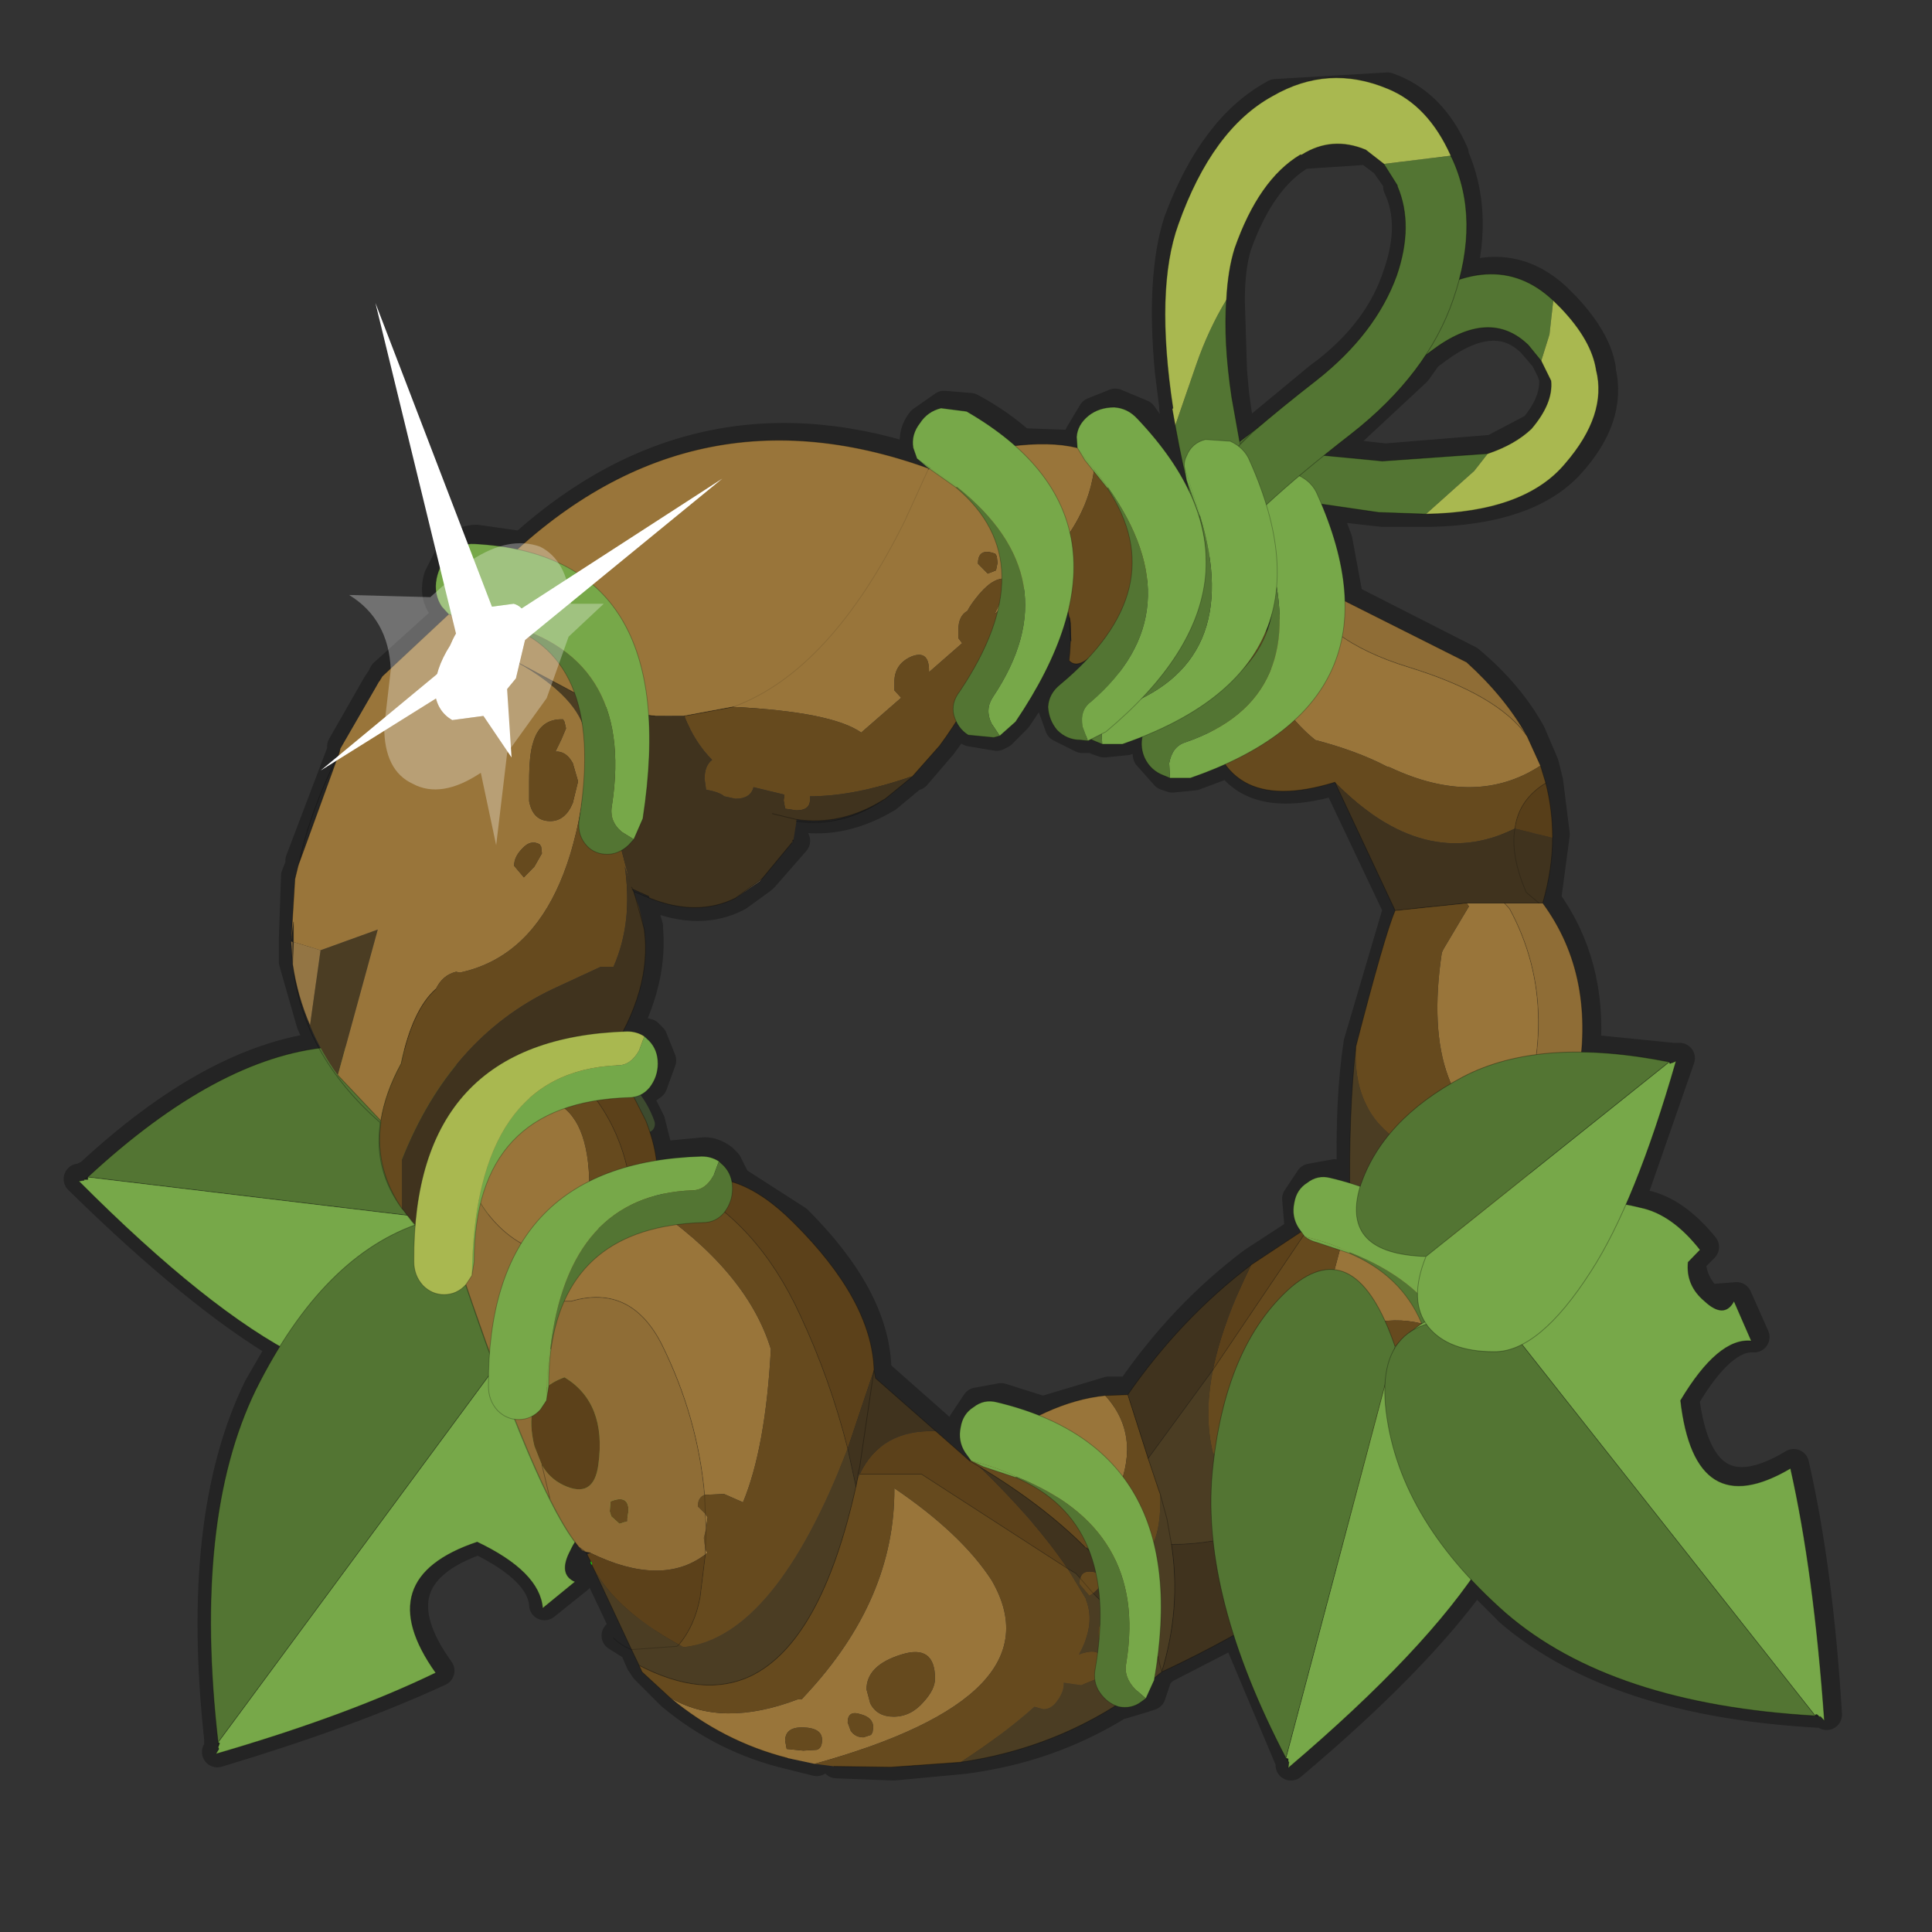 <?xml version="1.0" encoding="UTF-8" standalone="no"?>
<svg xmlns:xlink="http://www.w3.org/1999/xlink" height="440.0px" width="440.0px" xmlns="http://www.w3.org/2000/svg">
  <rect width="100%" height="100%" fill="#333333" stroke="none"/>
  <g transform="matrix(10.0, 0.0, 0.0, 10.0, 0.0, 0.0)">
    <use height="44.0" transform="matrix(1.0, 0.0, 0.0, 1.0, 0.0, 0.0)" width="44.0" xlink:href="#shape0"/>
    <use height="102.1" transform="matrix(0.343, 0.0, 0.0, 0.377, 1.795, 1.773)" width="115.9" xlink:href="#sprite0"/>
    <use height="12.35" transform="matrix(1.0, 0.0, 0.0, 1.0, 7.3, 6.9)" width="9.15" xlink:href="#shape2"/>
  </g>
  <defs>
    <g id="shape0" transform="matrix(1.0, 0.0, 0.0, 1.0, 0.0, 0.0)">
      <path d="M44.0 44.0 L0.0 44.0 0.0 0.0 44.0 0.0 44.0 44.0" fill="#43adca" fill-opacity="0.0" fill-rule="evenodd" stroke="none"/>
      <path d="M35.65 7.0 L35.45 6.8 Q34.5 5.9 33.25 6.35 L33.1 6.8 32.5 8.1 32.7 7.95 Q34.05 6.95 34.9 7.8 L35.2 8.15 35.35 8.45 35.4 8.6 Q35.45 9.15 34.95 9.75 L34.0 10.25 31.55 10.45 30.2 10.3 29.65 10.8 30.05 11.25 30.15 11.5 31.5 11.65 32.55 11.65 Q34.8 11.6 35.75 10.55 36.7 9.5 36.45 8.45 L36.45 8.4 Q36.35 7.75 35.65 7.0 M38.15 24.1 L38.1 24.1 38.1 24.15 38.15 24.1 38.25 24.1 37.1 27.4 37.45 27.45 Q38.15 27.6 38.8 28.4 L38.5 28.7 Q38.5 29.2 38.9 29.6 L39.55 29.55 39.95 30.45 Q39.2 30.4 38.35 31.85 38.7 34.65 40.85 33.35 41.4 35.75 41.6 39.05 L41.55 39.0 41.45 39.0 Q36.8 38.75 34.4 36.7 L33.6 35.9 Q32.25 37.8 29.4 40.2 L29.4 40.1 29.35 40.0 28.15 37.15 26.5 38.0 26.35 38.15 26.2 38.6 26.05 38.65 25.55 38.8 25.5 38.8 Q23.9 39.8 21.95 40.05 L20.35 40.2 19.05 40.15 M30.15 11.5 L30.45 12.3 30.7 13.65 33.45 15.05 Q34.35 15.8 34.85 16.7 L35.15 17.4 35.25 17.8 35.4 19.0 35.2 20.5 Q36.25 21.95 36.1 23.9 L38.1 24.1 32.55 28.55 32.35 29.35 32.5 30.0 32.55 30.05 32.55 30.1 32.6 30.15 32.8 30.35 33.55 30.65 34.1 30.7 34.75 30.55 36.3 28.9 37.1 27.4 M34.75 30.55 L41.45 39.0 41.45 38.95 41.55 39.0 M33.25 6.35 Q33.65 4.8 33.1 3.55 L33.1 3.5 Q32.6 2.35 31.6 2.0 L29.05 2.15 Q27.65 2.9 26.85 5.05 26.45 6.3 26.65 8.45 L26.75 9.25 26.75 9.3 26.8 9.65 27.1 11.0 27.2 11.2 27.25 11.15 27.1 10.9 27.05 10.65 27.0 10.6 27.1 10.35 27.5 10.0 28.05 9.95 28.3 10.15 28.5 9.95 28.25 10.05 28.1 9.0 28.05 8.45 28.0 6.85 Q28.0 6.1 28.15 5.6 28.7 4.05 29.65 3.5 L31.15 3.4 31.55 3.7 31.9 4.2 31.85 4.25 Q32.25 5.1 31.85 6.25 31.45 7.5 30.25 8.45 L30.05 8.6 28.6 9.8 28.55 9.85 28.5 9.95 M21.5 9.25 L21.0 9.6 Q20.8 9.85 20.85 10.15 L20.9 10.4 21.2 10.6 21.25 10.65 21.85 11.0 Q22.9 11.9 22.9 13.1 L22.8 13.8 22.8 13.9 21.9 15.65 Q21.7 15.9 21.8 16.25 L21.85 16.4 22.1 16.65 22.7 16.75 22.8 16.7 23.15 16.35 Q24.05 15.05 24.4 13.9 L24.45 12.05 Q24.2 10.95 23.25 10.1 22.75 9.65 22.1 9.3 L21.5 9.25 M15.65 16.25 L16.75 16.05 Q18.95 15.25 20.65 11.8 L21.2 10.65 21.25 10.65 M23.25 10.1 L24.6 10.15 24.6 9.9 24.9 9.4 25.4 9.2 26.0 9.45 27.1 11.0 M24.6 10.15 L24.8 10.4 25.0 10.6 25.3 11.05 Q26.4 12.7 25.4 14.25 L24.9 14.9 24.85 15.0 24.2 15.55 23.95 16.0 24.15 16.55 24.65 16.8 24.85 16.8 24.9 16.8 25.15 16.7 25.25 16.6 26.05 15.9 Q27.55 14.3 27.55 12.65 L27.55 12.6 27.2 11.2 M21.85 16.4 L21.45 16.95 20.85 17.65 20.8 17.65 20.2 18.15 Q19.2 18.75 18.2 18.6 L17.65 18.45 M24.4 14.0 L24.4 14.05 24.45 14.1 24.4 14.0 24.4 13.9 M24.45 14.1 L24.45 14.45 24.45 14.15 24.45 14.1 M24.85 15.0 L24.4 15.0 24.4 14.8 24.45 14.55 24.45 14.45 M24.9 16.8 L25.0 16.85 25.15 16.9 25.65 16.85 26.1 16.7 Q28.15 15.85 28.85 14.45 L29.1 13.65 29.15 13.15 28.9 11.5 28.5 10.45 28.3 10.15 M30.2 10.3 L30.8 9.8 32.25 8.45 32.5 8.1 M27.25 11.15 L27.35 11.5 27.4 11.65 27.55 12.6 M28.9 11.5 L28.9 11.45 29.65 10.8 M28.85 14.45 L28.95 14.3 29.1 13.65 M26.1 16.7 L26.15 17.2 26.55 17.65 26.7 17.7 27.2 17.65 28.0 17.35 29.55 16.35 Q30.45 15.55 30.65 14.45 L30.7 13.65 M35.25 17.8 Q34.65 18.15 34.55 18.8 34.45 19.4 34.8 20.25 L35.1 20.5 35.2 20.5 M30.65 14.45 L32.15 15.15 Q34.15 15.75 34.85 16.7 M18.1 19.15 L17.4 19.95 17.35 20.0 16.8 20.4 Q15.95 20.85 14.85 20.4 L14.8 20.4 14.5 20.25 14.75 21.1 14.75 21.15 Q14.85 22.25 14.25 23.45 L14.35 23.45 14.75 23.55 14.85 23.65 15.05 24.15 14.85 24.7 14.5 24.95 14.6 25.15 14.8 25.55 15.0 26.35 16.05 26.25 Q16.25 26.25 16.45 26.4 L16.55 26.5 16.75 26.9 18.15 27.8 Q19.9 29.55 19.95 31.15 L20.0 31.3 22.15 33.2 22.2 33.2 22.0 33.0 21.95 32.4 22.25 31.95 22.8 31.85 23.75 32.15 25.25 31.7 25.75 31.7 Q26.95 29.95 28.55 28.75 L29.7 28.0 29.6 27.9 29.55 27.3 29.85 26.85 30.4 26.75 30.8 26.85 Q30.75 25.05 30.95 23.75 L31.85 20.7 30.45 17.75 Q28.65 18.3 28.0 17.35 M10.3 12.55 L10.0 13.15 Q9.9 13.5 10.05 13.75 L10.25 13.95 10.3 13.95 10.5 14.0 11.3 14.1 12.0 14.4 Q12.75 14.8 13.1 15.7 L13.3 16.35 13.25 18.55 13.25 18.8 13.35 19.15 13.85 19.45 14.25 19.35 14.35 19.2 14.45 19.05 14.65 18.55 14.8 16.25 Q14.65 13.05 11.9 12.45 L10.85 12.3 Q10.55 12.3 10.3 12.55 M10.3 13.95 L8.75 15.35 8.7 15.45 8.6 15.6 7.8 17.0 7.8 17.1 6.85 19.6 6.85 19.7 6.75 19.95 6.7 21.4 6.75 20.95 6.7 21.9 7.1 23.3 7.35 23.85 7.75 24.45 8.7 25.45 9.2 24.15 9.3 23.85 Q9.5 22.9 10.0 22.45 M13.1 15.7 L11.85 15.05 12.0 14.4 M14.5 20.25 L14.45 20.2 14.8 20.4 M14.25 23.45 Q9.85 23.65 9.55 27.85 L9.5 28.65 9.7 29.2 Q9.9 29.4 10.15 29.4 L10.65 29.2 10.8 29.0 10.85 28.65 Q10.85 27.95 11.0 27.4 11.4 25.7 12.9 25.2 L13.65 25.0 14.35 24.95 14.5 24.95 M6.7 21.4 L6.7 21.9 M8.7 25.45 L8.7 25.5 8.7 25.55 8.7 25.65 Q8.65 26.6 9.2 27.45 L9.25 27.5 9.35 27.6 9.35 27.65 9.55 27.85 Q7.75 28.45 6.45 30.65 L5.9 31.6 Q4.45 34.55 5.0 39.6 L11.2 31.25 11.25 30.8 10.65 29.2 M15.0 26.35 L14.35 26.5 13.45 26.85 Q12.5 27.35 11.95 28.25 11.3 29.25 11.25 30.8 M14.6 25.15 L14.75 25.45 14.8 25.55 M11.0 27.4 L11.15 27.6 11.3 27.75 11.95 28.25 M15.1 30.55 Q15.95 32.2 16.1 34.0 L16.1 34.4 16.15 34.75 16.1 35.15 16.1 35.2 16.1 35.35 16.0 36.3 15.5 37.4 15.45 37.45 14.45 37.5 14.6 37.85 Q16.05 38.6 17.15 38.1 18.75 37.35 19.55 33.8 L19.35 32.95 18.3 29.9 Q17.6 28.4 16.55 27.55 L16.05 27.8 15.55 27.85 Q13.6 28.05 12.95 29.55 L13.05 29.55 Q14.4 29.2 15.1 30.55 M11.2 31.25 L11.2 31.5 11.4 32.05 11.8 32.25 11.85 32.25 12.2 32.2 12.35 32.05 12.5 31.85 12.55 31.5 12.6 30.65 Q12.7 30.05 12.95 29.55 M13.65 25.0 L14.35 26.5 M8.7 25.5 L7.75 24.45 M9.35 27.65 L2.05 26.75 2.0 26.85 1.95 26.8 1.95 26.85 1.8 26.85 Q4.5 29.5 6.45 30.65 M2.05 26.75 L1.95 26.8 M5.0 39.6 L5.05 39.65 5.0 39.75 5.05 39.75 4.95 39.9 Q7.95 39.0 10.0 38.05 8.45 35.9 10.9 35.05 12.35 35.75 12.4 36.55 L13.15 35.95 Q12.75 35.8 13.05 35.25 L13.2 35.05 12.6 34.1 12.25 33.4 11.8 32.25 M5.0 39.6 L5.0 39.75 M14.05 37.25 L14.45 37.5 13.55 35.6 13.55 35.55 13.5 35.5 13.45 35.35 13.4 35.3 13.3 35.25 13.25 35.15 13.2 35.05 M13.25 35.15 L13.4 35.3 M18.6 40.1 L18.0 39.95 Q16.5 39.6 15.3 38.6 L14.7 38.0 14.6 37.85 M7.35 23.85 Q4.85 24.15 2.05 26.75 M31.85 20.7 L33.45 20.5 34.3 20.5 35.1 20.5 M34.3 20.5 L34.45 20.65 Q35.3 22.15 35.1 23.95 L36.1 23.9 M30.8 26.85 L31.05 26.95 31.7 25.75 Q32.25 25.1 33.1 24.6 L33.35 24.45 Q34.1 24.05 35.1 23.95 M29.7 28.0 L29.75 28.1 29.8 28.1 30.1 28.25 30.6 28.35 30.8 28.45 Q32.0 28.95 32.5 30.05 L32.5 30.1 32.55 30.05 M32.55 28.55 Q30.9 28.5 30.95 27.45 L31.0 27.0 31.05 26.95 M32.5 30.1 L32.45 30.1 31.8 30.6 29.35 40.0 29.4 40.0 29.4 40.1 M31.8 30.6 L31.6 30.05 Q31.1 28.9 30.45 28.9 30.0 28.85 29.45 29.3 28.05 30.55 27.7 33.0 L27.65 33.5 27.7 35.05 28.15 37.15 M16.55 27.55 L16.75 27.0 16.75 26.9 M22.2 33.2 L22.5 33.35 23.0 33.45 23.2 33.55 23.4 33.65 23.85 33.9 Q24.5 34.35 24.85 35.1 L24.9 35.25 24.95 35.3 25.05 35.75 25.1 36.1 25.1 36.35 25.1 37.05 25.1 37.1 25.05 37.6 25.0 37.9 25.0 38.2 25.1 38.45 25.5 38.8 M22.15 33.2 L22.35 33.35 24.85 35.1 M19.95 31.15 L19.65 33.35 19.6 33.5 21.05 33.5 24.35 35.65 24.55 35.75 24.65 35.85 24.65 35.9 25.1 36.35 M19.55 33.8 L19.6 33.6 19.6 33.5 M32.55 30.1 Q31.5 30.45 31.65 31.95 L31.7 32.35 32.2 33.9 32.3 34.15 33.6 35.9 M23.75 32.15 Q24.95 32.65 25.65 33.55 26.15 34.15 26.35 35.05 26.6 36.15 26.45 37.6 L26.45 37.65 26.5 38.0 Q26.95 36.55 26.75 35.1 L26.65 34.55 26.5 33.95 26.45 33.85 26.2 33.15 25.75 31.7 M26.75 35.1 L27.7 35.05 M26.45 37.6 L26.45 37.65 M26.35 38.15 L26.45 37.65 M26.2 33.15 L29.75 28.1 M21.2 10.6 Q16.0 8.75 11.9 12.45" fill="none" stroke="#000000" stroke-linecap="round" stroke-linejoin="round" stroke-opacity="0.302" stroke-width="0.7"/>
    </g>
    <g id="sprite0" transform="matrix(1.0, 0.0, 0.0, 1.0, -11.35, 7.9)">
      <use height="102.1" transform="matrix(1.0, 0.0, 0.0, 1.0, 11.35, -7.9)" width="115.9" xlink:href="#shape1"/>
    </g>
    <g id="shape1" transform="matrix(1.0, 0.0, 0.0, 1.0, -11.35, 7.9)">
      <path d="M36.25 63.2 Q36.65 62.95 36.1 62.25 35.95 62.05 35.95 61.75 L36.05 58.0 Q36.1 57.15 36.8 56.5 L37.8 55.5 38.25 55.05 Q38.8 54.55 38.0 54.8 39.3 54.1 40.2 53.25 40.6 52.9 41.2 52.75 L41.6 52.55 42.4 52.3 44.65 51.85 Q45.75 51.7 46.2 52.1 L46.7 52.5 Q48.4 53.55 49.1 55.3" fill="none" stroke="#77a849" stroke-linecap="round" stroke-linejoin="round" stroke-opacity="0.302" stroke-width="1.0"/>
      <path d="M100.8 18.45 L97.65 18.35 88.6 17.15 87.85 16.7 87.4 15.85 87.55 14.95 Q87.7 14.5 88.15 14.25 L88.25 14.2 93.1 14.65 88.25 14.2 94.2 10.05 99.35 6.1 Q105.25 2.1 109.25 5.55 L109.0 7.6 108.45 9.2 107.6 8.25 Q105.0 5.95 101.15 8.6 100.15 9.25 96.1 12.45 L93.1 14.65 93.05 14.7 93.9 14.9 97.9 15.25 104.9 14.8 104.0 15.85 100.8 18.45 M112.1 9.75 L112.15 9.8 112.1 9.75" fill="#537533" fill-rule="evenodd" stroke="none"/>
      <path d="M100.8 18.45 L104.0 15.85 104.9 14.8 Q106.7 14.25 107.8 13.3 109.25 11.75 109.1 10.4 L108.45 9.2 109.0 7.6 109.25 5.55 109.75 6.0 Q111.8 7.95 112.1 9.75 112.85 12.45 110.05 15.4 107.35 18.35 100.8 18.45" fill="#a9b850" fill-rule="evenodd" stroke="none"/>
      <path d="M88.25 14.2 L88.15 14.25 Q87.7 14.5 87.55 14.95 L87.4 15.85 87.85 16.7 88.6 17.15 97.65 18.35 100.8 18.45 M104.9 14.8 L97.9 15.25 93.9 14.9 93.05 14.7 93.1 14.65 88.25 14.2 94.2 10.05 99.35 6.1 Q105.25 2.1 109.25 5.55 L109.75 6.0 Q111.8 7.95 112.1 9.75 L112.15 9.8 112.1 9.75 Q112.85 12.45 110.05 15.4 107.35 18.35 100.8 18.45 M93.9 14.9 L93.1 14.65 96.1 12.45 Q100.15 9.25 101.15 8.6 105.0 5.95 107.6 8.25 L108.45 9.2 109.1 10.4 Q109.25 11.75 107.8 13.3 106.7 14.25 104.9 14.8" fill="none" stroke="#000000" stroke-linecap="round" stroke-linejoin="round" stroke-opacity="0.302" stroke-width="0.05"/>
      <path d="M11.7 58.65 L11.7 58.7 11.35 58.75 Q19.95 66.6 25.95 69.35 33.05 72.65 36.35 70.7 39.75 68.8 40.3 66.2 40.85 63.6 37.65 61.3 L11.95 58.5 11.95 58.65 11.7 58.65" fill="#77a849" fill-rule="evenodd" stroke="none"/>
      <path d="M37.65 61.3 Q44.0 57.55 40.0 53.85 35.7 50.1 27.95 50.65 20.55 51.25 11.95 58.5 L37.65 61.3" fill="#537533" fill-rule="evenodd" stroke="none"/>
      <path d="M11.7 58.65 L11.7 58.7 11.35 58.75 Q19.95 66.6 25.95 69.35 33.05 72.65 36.35 70.7 39.75 68.8 40.3 66.2 40.85 63.6 37.65 61.3 44.0 57.55 40.0 53.85 35.7 50.1 27.95 50.65 20.55 51.25 11.95 58.5 L11.7 58.65 11.95 58.65 11.95 58.5 37.65 61.3" fill="none" stroke="#000000" stroke-linecap="round" stroke-linejoin="round" stroke-opacity="0.302" stroke-width="0.05"/>
      <path d="M20.6 92.65 L40.2 68.5 Q44.55 66.7 46.85 68.9 49.05 71.2 48.85 75.9 48.8 78.05 47.0 80.25 L46.15 79.55 Q44.7 79.65 44.0 81.05 43.15 82.5 44.3 82.95 L42.15 84.55 Q41.95 82.35 37.8 80.55 30.6 82.75 35.05 88.45 29.15 91.05 20.45 93.35 L20.65 93.05 20.6 92.95 20.7 92.7 20.6 92.65" fill="#77a849" fill-rule="evenodd" stroke="none"/>
      <path d="M20.6 92.65 Q18.9 79.2 23.1 71.35 27.6 63.15 34.15 61.25 40.5 59.55 40.2 68.5 L20.6 92.65" fill="#537533" fill-rule="evenodd" stroke="none"/>
      <path d="M40.2 68.5 Q40.5 59.55 34.15 61.25 27.6 63.15 23.1 71.35 18.9 79.2 20.6 92.65 L40.2 68.5 Q44.55 66.7 46.85 68.9 49.05 71.2 48.85 75.9 48.8 78.05 47.0 80.25 L46.15 79.55 Q44.7 79.65 44.0 81.05 43.15 82.5 44.3 82.95 L42.15 84.55 Q41.95 82.35 37.8 80.55 30.6 82.75 35.05 88.45 29.15 91.05 20.45 93.35 L20.65 93.05 20.6 92.95 20.6 92.65 20.7 92.7 20.6 92.95" fill="none" stroke="#000000" stroke-linecap="round" stroke-linejoin="round" stroke-opacity="0.302" stroke-width="0.05"/>
      <path d="M83.25 88.4 Q77.45 92.85 69.9 93.85 72.85 92.1 74.8 90.5 L75.4 90.65 Q75.95 90.65 76.35 90.1 76.75 89.6 76.75 89.1 L76.75 89.05 77.9 89.2 78.85 88.85 Q79.45 88.5 79.45 88.2 79.45 86.8 77.9 87.3 L77.75 87.35 Q78.85 85.55 78.25 84.1 L78.2 83.95 77.0 82.15 77.55 82.45 77.8 82.7 77.9 82.6 77.85 82.75 77.8 82.7 77.85 82.75 Q77.75 82.9 77.8 83.1 L78.45 83.8 78.7 83.65 83.0 87.5 Q81.7 84.05 78.25 80.9 83.35 83.5 83.15 77.65 L83.05 77.4 82.35 75.5 86.65 70.15 Q86.05 72.95 86.65 75.15 88.3 77.2 90.15 78.2 90.4 77.0 92.25 76.85 93.7 76.75 94.2 77.4 89.7 80.65 83.9 80.7 L83.6 79.15 83.15 77.65 83.6 79.15 83.9 80.7 Q84.55 84.55 83.25 88.4 L83.0 87.5 83.25 88.4 M48.55 88.0 L48.05 87.05 51.05 86.85 51.2 86.75 51.05 86.85 48.05 87.05 45.45 82.0 Q46.9 84.6 51.2 86.75 L51.5 86.9 51.55 86.9 Q57.6 86.25 62.4 74.9 L62.95 77.2 Q60.65 86.6 55.95 88.65 52.8 90.0 48.55 88.0 M96.15 50.6 Q95.75 56.65 103.65 57.85 L103.55 57.85 Q99.6 58.35 95.8 60.45 L95.4 60.3 95.75 60.15 Q95.65 54.55 96.15 50.6 M89.05 75.85 Q89.05 75.2 89.9 75.25 90.7 75.3 90.7 75.95 L90.6 76.6 90.1 76.75 Q89.55 76.75 89.25 76.35 L89.05 75.85 M47.5 30.45 L47.1 30.35 46.45 30.15 47.5 30.45 M45.3 29.75 L45.0 31.8 Q44.6 29.55 40.45 27.4 L45.3 29.75 M27.4 44.8 L31.2 43.55 28.55 52.35 Q27.4 50.9 26.7 49.35 L27.4 44.8 M63.1 76.4 L63.2 76.45 63.05 76.75 63.1 76.4 M80.45 85.5 L80.35 85.4 79.4 85.4 Q79.05 85.5 79.05 85.95 79.05 86.45 79.15 86.4 L79.8 86.55 Q80.5 86.55 80.5 85.9 L80.45 85.5" fill="#4b3d23" fill-rule="evenodd" stroke="none"/>
      <path d="M25.6 44.3 L27.4 44.8 26.7 49.35 Q25.85 47.55 25.55 45.65 L25.6 44.3 M25.5 44.3 L25.55 44.3 25.55 45.65 25.45 44.3 25.5 44.3 M44.55 80.85 L45.0 81.15 44.75 81.05 44.55 80.85" fill="#937544" fill-rule="evenodd" stroke="none"/>
      <path d="M48.1 41.1 L48.05 41.0 48.1 41.05 48.1 41.1 M54.95 41.65 L56.7 40.5 56.55 40.65 54.95 41.65 M58.7 38.3 L58.75 38.2 58.75 38.25 58.7 38.3" fill="#957e59" fill-rule="evenodd" stroke="none"/>
      <path d="M78.85 14.85 Q78.75 17.35 77.2 19.5 L76.3 20.75 73.9 23.05 73.85 23.05 73.8 23.15 72.15 24.5 73.0 22.9 72.95 22.5 72.85 22.35 Q71.95 22.3 70.9 23.55 70.55 23.95 70.35 24.3 69.75 24.6 69.75 25.45 L69.75 25.95 70.0 26.25 67.8 28.0 67.8 27.9 Q67.8 26.65 66.65 27.05 65.5 27.5 65.5 28.6 L65.5 29.1 65.95 29.55 63.3 31.65 Q61.35 30.4 54.8 30.1 61.25 27.95 66.2 18.85 L67.7 15.85 67.75 15.75 67.85 15.7 69.15 15.2 68.95 15.15 69.4 15.05 Q75.95 13.5 78.85 14.85 M107.5 31.85 L108.4 33.65 Q104.1 36.2 98.4 33.75 L98.2 33.7 Q96.2 32.75 93.45 32.1 88.85 28.7 91.4 24.1 L92.5 22.8 Q93.75 26.05 99.65 27.7 105.55 29.35 107.5 31.85 M60.2 93.95 L58.4 93.6 Q54.1 92.6 50.6 89.95 54.05 91.8 59.1 90.05 L59.35 90.05 59.6 89.8 Q65.55 84.0 65.5 77.3 69.95 80.05 71.95 82.85 76.45 89.85 60.2 93.95 M106.0 41.95 L106.35 42.3 Q110.1 48.6 106.5 56.5 100.35 54.1 101.85 44.95 L101.95 44.75 103.65 42.15 103.5 41.95 106.0 41.95 M102.6 65.15 L102.6 63.8 100.5 67.35 Q96.95 66.55 93.25 69.15 L95.8 60.45 Q99.6 58.35 103.55 57.85 103.55 61.75 102.6 65.15 M79.5 71.7 Q82.4 74.6 79.5 78.95 75.85 78.1 71.4 75.05 75.65 72.05 79.5 71.7 M69.4 15.05 L69.15 15.2 69.4 15.05 M67.8 15.7 L67.75 15.75 67.7 15.85 66.2 18.85 Q61.25 27.95 54.8 30.1 L51.55 30.65 49.6 30.65 47.5 30.45 46.45 30.15 45.3 29.75 Q45.1 44.5 36.65 46.15 L36.4 46.1 Q35.5 46.3 35.05 47.15 33.5 48.4 32.75 51.65 31.7 53.4 31.4 55.1 L28.55 52.35 31.2 43.55 27.4 44.8 25.6 44.3 25.6 43.1 25.45 44.25 25.7 40.5 25.9 39.75 25.95 39.6 28.65 32.85 28.7 32.65 31.05 28.95 31.3 28.55 31.5 28.25 38.85 22.0 40.95 25.4 40.45 27.4 40.95 25.4 38.85 22.0 Q51.45 10.3 67.8 15.7 M72.3 21.0 L72.2 20.85 Q71.05 20.45 71.05 21.45 L71.7 22.05 72.25 21.85 72.35 21.4 72.3 21.0 M36.85 56.2 Q37.45 55.05 38.65 54.25 46.4 51.6 45.05 61.95 L43.7 63.25 45.05 61.95 48.15 60.55 48.15 61.3 48.15 60.55 48.95 60.15 49.1 60.1 49.2 60.15 Q55.7 64.15 57.3 68.9 56.95 74.85 55.45 78.15 L54.2 77.65 52.9 77.7 Q52.45 73.0 50.05 68.6 48.0 64.95 44.05 66.0 L42.1 66.0 41.75 67.2 41.75 66.0 42.1 66.0 Q42.65 64.45 43.7 63.25 40.9 63.15 38.95 61.2 36.9 59.15 36.85 56.2 M43.4 32.05 L43.7 31.4 43.6 31.0 43.5 30.85 Q41.95 30.8 41.5 32.3 41.25 33.0 41.25 34.6 L41.25 35.8 Q41.5 37.0 42.65 37.0 43.65 37.0 44.15 35.9 L44.5 34.6 44.15 33.5 Q43.7 32.75 43.0 32.8 L43.4 32.05 M40.45 27.4 Q44.6 29.55 45.0 31.8 L45.3 29.75 40.45 27.4 M42.05 38.55 L41.95 38.4 Q41.35 38.1 40.8 38.65 40.25 39.15 40.25 39.7 L40.9 40.4 41.6 39.75 42.1 38.95 42.05 38.55 M25.5 44.3 L25.45 44.3 25.45 44.25 25.5 44.3 M52.95 81.3 L52.95 81.0 53.1 81.2 52.95 81.3 M53.0 79.75 L52.95 78.85 53.1 79.05 53.0 79.75 M48.95 60.15 L49.2 60.15 48.95 60.15 M60.7 92.5 Q60.7 91.8 59.5 91.75 58.25 91.7 58.25 92.55 L58.35 93.05 59.45 93.15 60.35 93.1 Q60.7 93.0 60.7 92.5 M63.25 90.95 Q62.4 90.7 62.4 91.45 L62.6 91.95 Q62.9 92.35 63.45 92.35 L63.95 92.2 64.05 92.05 64.1 91.75 Q64.1 91.15 63.25 90.95 M68.2 88.8 Q68.2 86.7 65.95 87.35 63.65 88.0 63.65 89.45 L63.9 90.3 Q64.35 91.1 65.45 91.1 66.6 91.1 67.45 90.2 68.2 89.45 68.2 88.8" fill="#99753a" fill-rule="evenodd" stroke="none"/>
      <path d="M84.4 17.45 L84.3 17.95 84.3 18.05 82.95 21.2 82.95 21.3 82.05 22.9 82.05 22.95 81.5 23.65 78.6 27.05 78.55 27.05 Q77.6 27.8 77.1 27.3 L77.15 26.85 77.2 26.1 77.25 26.15 77.2 25.05 77.15 24.75 77.1 24.65 Q76.8 23.15 75.65 22.95 L75.55 22.8 73.9 23.05 76.3 20.75 77.2 19.5 Q78.75 17.35 78.85 14.85 80.4 15.6 81.55 16.95 L81.8 16.85 Q83.55 16.0 84.15 16.45 L84.4 17.0 84.4 17.45 M108.4 33.65 L108.75 34.7 Q106.95 35.7 106.7 37.45 100.7 40.15 94.75 34.65 86.95 36.85 86.25 30.15 L91.4 24.1 Q88.85 28.7 93.45 32.1 96.2 32.75 98.2 33.7 L98.4 33.75 Q104.1 36.2 108.4 33.65 M108.75 57.1 L107.7 57.95 106.0 57.75 104.2 57.8 103.65 57.85 Q95.75 56.65 96.15 50.6 98.05 43.9 98.75 42.4 L103.5 41.95 103.65 42.15 101.95 44.75 101.85 44.95 Q100.35 54.1 106.5 56.5 L106.0 57.75 106.5 56.5 108.75 57.1 M69.9 93.85 L65.25 94.15 61.5 94.1 60.2 93.95 Q76.45 89.85 71.95 82.85 69.95 80.05 65.5 77.3 65.55 84.0 59.6 89.8 L59.35 90.05 59.1 90.05 Q54.05 91.8 50.6 89.95 L48.75 88.4 48.55 88.0 Q52.8 90.0 55.95 88.65 60.65 86.6 62.95 77.2 L63.05 76.75 63.2 76.45 67.3 76.45 77.0 82.15 78.2 83.95 78.25 84.1 Q78.85 85.55 77.75 87.35 L77.9 87.3 Q79.45 86.8 79.45 88.2 79.45 88.5 78.85 88.85 L77.9 89.2 76.75 89.05 76.75 89.1 Q76.75 89.6 76.35 90.1 75.95 90.65 75.4 90.65 L74.8 90.5 Q72.85 92.1 69.9 93.85 M95.8 60.45 L93.25 69.15 Q96.95 66.55 100.5 67.35 L102.6 63.8 102.6 65.15 Q101.2 70.0 97.85 73.95 96.15 76.0 94.2 77.4 93.7 76.75 92.25 76.85 90.4 77.0 90.15 78.2 88.3 77.2 86.65 75.15 86.05 72.95 86.65 70.15 L93.1 61.45 95.4 60.3 95.8 60.45 M82.35 75.5 L83.05 77.4 83.15 77.65 Q83.35 83.5 78.25 80.9 L78.15 80.85 Q75.35 78.3 71.15 76.0 L70.5 75.65 70.75 75.5 71.4 75.05 Q75.85 78.1 79.5 78.95 82.4 74.6 79.5 71.7 L81.0 71.65 82.35 75.5 M89.05 75.85 L89.25 76.35 Q89.55 76.75 90.1 76.75 L90.6 76.6 90.7 75.95 Q90.7 75.3 89.9 75.25 89.05 75.2 89.05 75.85 M72.3 21.0 L72.35 21.4 72.25 21.85 71.7 22.05 71.05 21.45 Q71.05 20.45 72.2 20.85 L72.3 21.0 M54.8 30.1 Q61.35 30.4 63.3 31.65 L65.95 29.55 65.5 29.1 65.5 28.6 Q65.5 27.5 66.65 27.05 67.8 26.65 67.8 27.9 L67.8 28.0 70.0 26.25 69.75 25.95 69.75 25.45 Q69.75 24.6 70.35 24.3 70.55 23.95 70.9 23.55 71.95 22.3 72.85 22.35 L72.95 22.5 73.0 22.9 72.15 24.5 73.8 23.15 73.75 23.25 73.55 23.7 72.0 27.0 Q70.3 30.25 68.5 32.45 L66.7 34.3 66.65 34.35 66.65 34.3 Q62.85 35.5 59.9 35.5 L59.9 35.7 Q59.9 36.35 59.0 36.35 L58.25 36.25 58.15 35.75 58.2 35.4 56.15 34.95 Q55.95 35.65 54.95 35.65 L54.2 35.5 Q53.9 35.25 53.0 35.1 L52.9 34.45 Q52.9 33.65 53.4 33.3 52.25 32.25 51.55 30.65 L54.8 30.1 M45.3 29.75 L46.65 36.3 46.9 37.1 47.95 40.7 47.6 39.75 Q48.15 43.1 46.85 45.8 L46.0 45.8 42.8 47.15 Q36.0 50.1 32.8 57.45 L32.8 60.4 Q31.0 58.0 31.4 55.25 L31.4 55.1 Q31.7 53.4 32.75 51.65 33.5 48.4 35.05 47.15 35.5 46.3 36.4 46.1 L36.65 46.15 Q45.1 44.5 45.3 29.75 M38.65 54.25 Q41.0 52.1 43.1 51.4 47.85 54.75 48.15 60.55 L45.05 61.95 Q46.4 51.6 38.65 54.25 M43.4 32.05 L43.0 32.8 Q43.7 32.75 44.15 33.5 L44.5 34.6 44.15 35.9 Q43.65 37.0 42.65 37.0 41.5 37.0 41.25 35.8 L41.25 34.6 Q41.25 33.0 41.5 32.3 41.95 30.8 43.5 30.85 L43.6 31.0 43.7 31.4 43.4 32.05 M42.05 38.55 L42.1 38.95 41.6 39.75 40.9 40.4 40.25 39.7 Q40.25 39.15 40.8 38.65 41.35 38.1 41.95 38.4 L42.05 38.55 M52.95 81.0 L52.85 80.3 53.0 79.75 53.1 79.05 52.95 78.85 52.45 78.4 Q52.45 77.85 52.9 77.7 L54.2 77.65 55.45 78.15 Q56.95 74.85 57.3 68.9 55.7 64.15 49.2 60.15 L49.25 60.15 49.2 60.15 49.1 60.1 49.25 60.15 Q50.25 59.3 51.35 58.9 56.4 61.2 59.25 66.85 61.25 70.75 62.4 74.9 57.6 86.25 51.55 86.9 L51.5 86.9 51.2 86.75 Q52.25 85.6 52.6 83.9 L52.95 81.3 53.1 81.2 52.95 81.0 53.0 79.75 52.95 81.0 M52.95 78.85 L52.9 77.7 52.95 78.85 M47.75 79.3 L47.25 79.45 46.7 79.0 46.6 78.7 46.65 78.1 Q47.85 77.65 47.85 78.65 L47.75 79.3 M60.7 92.5 Q60.7 93.0 60.35 93.1 L59.45 93.15 58.35 93.05 58.25 92.55 Q58.25 91.7 59.5 91.75 60.7 91.8 60.7 92.5 M77.9 82.6 Q78.15 82.15 79.1 82.45 L79.2 82.6 79.25 83.0 79.0 83.4 78.7 83.65 77.85 82.75 78.7 83.65 78.45 83.8 77.8 83.1 Q77.75 82.9 77.85 82.75 L77.9 82.6 M80.45 85.5 L80.5 85.9 Q80.5 86.55 79.8 86.55 L79.15 86.4 Q79.05 86.45 79.05 85.95 79.05 85.5 79.4 85.4 L80.35 85.4 80.45 85.5 M68.2 88.8 Q68.2 89.45 67.45 90.2 66.6 91.1 65.45 91.1 64.35 91.1 63.9 90.3 L63.65 89.45 Q63.65 88.0 65.95 87.35 68.2 86.7 68.2 88.8 M63.25 90.95 Q64.1 91.15 64.1 91.75 L64.05 92.05 63.95 92.2 63.45 92.35 Q62.9 92.35 62.6 91.95 L62.4 91.45 Q62.4 90.7 63.25 90.95" fill="#664a1e" fill-rule="evenodd" stroke="none"/>
      <path d="M92.5 22.8 L94.75 20.15 94.75 23.4 103.5 27.4 Q106.05 29.5 107.5 31.85 105.55 29.35 99.65 27.7 93.75 26.05 92.5 22.8 M108.55 41.95 Q112.15 46.4 110.85 52.75 110.3 55.4 108.95 56.95 L108.75 57.1 106.5 56.5 Q110.1 48.6 106.35 42.3 L106.0 41.95 108.3 41.95 108.55 41.95 M107.7 57.95 L107.75 63.05 Q107.6 68.7 106.5 71.4 104.6 69.2 102.6 68.15 L102.6 65.15 Q103.55 61.75 103.55 57.85 L103.65 57.85 104.2 57.8 106.0 57.75 107.7 57.95 M36.55 63.6 Q35.35 58.9 36.85 56.2 36.9 59.15 38.95 61.2 40.9 63.15 43.7 63.25 42.65 64.45 42.1 66.0 L44.05 66.0 Q48.0 64.95 50.05 68.6 52.45 73.0 52.9 77.7 52.45 77.85 52.45 78.4 L52.95 78.85 53.0 79.75 52.85 80.3 52.95 81.0 52.95 81.3 Q50.05 83.3 45.3 81.2 L45.0 81.15 44.55 80.85 Q43.7 79.9 42.65 78.0 40.2 73.55 36.6 63.8 L36.55 63.6 M41.75 67.2 L42.1 66.0 41.75 66.0 41.75 67.2 41.7 67.5 41.75 67.2 M41.5 72.5 Q41.2 69.7 41.7 67.5 41.2 69.7 41.5 72.5 41.25 73.45 41.6 74.75 L42.1 75.9 Q42.6 76.7 43.5 77.1 45.55 78.0 45.85 75.85 46.4 72.15 43.6 70.6 41.9 71.15 41.5 72.5 M42.65 78.0 L42.1 75.9 42.65 78.0 M47.75 79.3 L47.85 78.65 Q47.85 77.65 46.65 78.1 L46.6 78.7 46.7 79.0 47.25 79.45 47.75 79.3" fill="#8f6d36" fill-rule="evenodd" stroke="none"/>
      <path d="M106.5 71.4 L104.95 73.3 Q98.7 79.45 93.65 79.2 94.4 78.75 94.4 78.15 L94.2 77.4 Q96.15 76.0 97.85 73.95 101.2 70.0 102.6 65.15 L102.6 68.15 Q104.6 69.2 106.5 71.4 M93.1 61.45 L86.65 70.15 Q87.3 67.25 89.2 63.8 L93.1 61.45 M70.5 75.65 L71.15 76.0 Q74.85 79.25 77.0 82.15 L67.3 76.45 63.2 76.45 Q64.6 73.75 68.25 73.85 L70.5 75.65 M43.1 51.4 L46.5 51.2 46.55 51.15 47.3 52.05 49.0 55.1 Q50.35 58.25 49.25 60.15 L49.1 60.1 48.95 60.15 48.15 60.55 Q47.85 54.75 43.1 51.4 M45.3 81.2 Q50.05 83.3 52.95 81.3 L52.6 83.9 Q52.25 85.6 51.2 86.75 46.9 84.6 45.45 82.0 L45.4 81.9 45.35 81.75 45.1 81.3 45.3 81.2 M41.5 72.5 Q41.9 71.15 43.6 70.6 46.4 72.15 45.85 75.85 45.55 78.0 43.5 77.1 42.6 76.7 42.1 75.9 L41.6 74.75 Q41.25 73.45 41.5 72.5 M51.35 58.9 Q54.85 57.65 58.8 61.25 64.0 65.95 64.15 70.15 L62.4 74.9 Q61.25 70.75 59.25 66.85 56.4 61.2 51.35 58.9" fill="#5c411a" fill-rule="evenodd" stroke="none"/>
      <path d="M109.2 38.0 Q109.2 39.9 108.55 41.95 L108.3 41.95 107.45 41.3 Q106.4 39.05 106.7 37.45 106.4 39.05 107.45 41.3 L108.3 41.95 106.0 41.95 103.5 41.95 98.75 42.4 94.75 34.65 Q100.7 40.15 106.7 37.45 L109.15 38.0 109.2 38.0 M104.95 73.3 Q97.05 82.55 83.25 88.4 84.55 84.55 83.9 80.7 89.7 80.65 94.2 77.4 L94.4 78.15 Q94.4 78.75 93.65 79.2 98.7 79.45 104.95 73.3 M81.0 71.65 Q84.5 67.05 89.2 63.8 87.3 67.25 86.65 70.15 L82.35 75.5 81.0 71.65 M71.15 76.0 Q75.35 78.3 78.15 80.85 L78.25 80.9 Q81.7 84.05 83.0 87.5 L78.7 83.65 79.0 83.4 79.25 83.0 79.2 82.6 79.1 82.45 Q78.15 82.15 77.9 82.6 L77.8 82.7 77.55 82.45 77.0 82.15 Q74.85 79.25 71.15 76.0 M51.55 30.65 Q52.25 32.25 53.4 33.3 52.9 33.65 52.9 34.45 L53.0 35.1 Q53.9 35.25 54.2 35.5 L54.95 35.65 Q55.95 35.65 56.15 34.95 L58.2 35.4 58.15 35.75 58.25 36.25 59.0 36.35 Q59.9 36.35 59.9 35.7 L59.9 35.5 Q62.85 35.5 66.65 34.3 L66.65 34.35 64.9 35.65 64.8 35.7 Q62.0 37.3 59.0 36.9 L59.0 37.0 58.8 38.15 58.75 38.15 58.75 38.2 58.7 38.3 56.7 40.5 54.95 41.65 Q52.4 42.8 49.25 41.65 L49.2 41.55 48.1 41.1 48.1 41.15 48.15 41.15 48.15 41.2 48.55 42.2 48.9 43.6 Q49.4 47.2 46.55 51.15 L46.5 51.2 43.1 51.4 Q41.0 52.1 38.65 54.25 37.45 55.05 36.85 56.2 35.35 58.9 36.55 63.6 34.4 62.3 33.15 60.8 L32.9 60.5 32.8 60.4 32.8 57.45 Q36.0 50.1 42.8 47.15 L46.0 45.8 46.85 45.8 Q48.15 43.1 47.6 39.75 L47.95 40.7 46.9 37.1 46.65 36.3 45.3 29.75 46.45 30.15 47.1 30.35 47.5 30.45 49.6 30.65 51.55 30.65 M48.05 41.0 L48.1 41.1 48.1 41.05 48.05 41.0 M57.4 36.55 L59.0 36.9 57.4 36.55 M64.15 70.15 L64.25 70.65 68.25 73.85 Q64.6 73.75 63.2 76.45 L63.1 76.4 63.2 76.0 64.15 70.15 63.2 76.0 63.1 76.4 63.05 76.75 62.95 77.2 62.4 74.9 64.15 70.15" fill="#40331e" fill-rule="evenodd" stroke="none"/>
      <path d="M108.75 34.7 Q109.2 36.3 109.2 38.0 L109.15 38.0 106.7 37.45 Q106.95 35.7 108.75 34.7" fill="#573e19" fill-rule="evenodd" stroke="none"/>
      <path d="M45.35 81.75 L45.4 81.9" fill="none" stroke="#00ff00" stroke-linecap="round" stroke-linejoin="round" stroke-width="0.05"/>
      <path d="M84.3 18.05 L84.4 17.45 84.4 17.0 84.15 16.45 Q83.55 16.0 81.8 16.85 L81.55 16.95 Q80.4 15.6 78.85 14.85 M73.9 23.05 L75.55 22.8 75.65 22.95 Q76.8 23.15 77.1 24.65 L77.15 24.75 77.2 25.05 M77.2 26.1 L77.15 26.85 77.1 27.3 Q77.6 27.8 78.55 27.05 L78.6 27.05 81.5 23.65 82.05 22.95 82.05 22.9 82.95 21.3 82.95 21.2 84.3 18.05 M82.05 22.95 L82.0 23.0 81.5 23.65 M92.5 22.8 L94.75 20.15 94.75 23.4 103.5 27.4 Q106.05 29.5 107.5 31.85 L108.4 33.65 108.75 34.7 Q109.2 36.3 109.2 38.0 109.2 39.9 108.55 41.95 112.15 46.4 110.85 52.75 110.3 55.4 108.95 56.95 L108.75 57.1 107.7 57.95 107.75 63.05 Q107.6 68.7 106.5 71.4 L104.95 73.3 Q97.05 82.55 83.25 88.4 77.45 92.85 69.9 93.85 L65.25 94.15 61.5 94.1 M58.4 93.6 Q54.1 92.6 50.6 89.95 L48.75 88.4 48.55 88.0 48.05 87.05 45.45 82.0 M91.4 24.1 L92.5 22.8 M94.75 34.65 Q86.95 36.85 86.25 30.15 L91.4 24.1 M98.75 42.4 L94.75 34.65 M108.3 41.95 L108.55 41.95 M108.3 41.95 L106.0 41.95 M103.5 41.95 L106.0 41.95 M103.5 41.95 L98.75 42.4 Q98.05 43.9 96.15 50.6 M103.65 57.85 L104.2 57.8 106.0 57.75 107.7 57.95 M103.55 57.85 L103.65 57.85 M95.8 60.45 L95.4 60.3 93.1 61.45 M103.55 57.85 Q99.6 58.35 95.8 60.45 M95.4 60.3 L95.75 60.15 Q95.65 54.55 96.15 50.6 M81.0 71.65 Q84.5 67.05 89.2 63.8 L93.1 61.45 M82.35 75.5 L83.05 77.4 83.15 77.65 83.6 79.15 83.9 80.7 M83.0 87.5 L83.25 88.4 Q84.55 84.55 83.9 80.7 M82.35 75.5 L81.0 71.65 79.5 71.7 M71.4 75.05 L70.75 75.5 70.5 75.65 71.15 76.0 Q75.35 78.3 78.15 80.85 M68.95 15.15 L69.4 15.05 Q75.95 13.5 78.85 14.85 M67.85 15.7 L69.15 15.2 69.4 15.05 M67.85 15.7 L67.8 15.7 Q51.45 10.3 38.85 22.0 L31.5 28.25 31.3 28.55 M67.75 15.75 L67.85 15.7 M73.8 23.15 L73.85 23.05 73.9 23.05 M66.65 34.35 L66.7 34.3 68.5 32.45 Q70.3 30.25 72.0 27.0 L73.55 23.7 73.75 23.25 73.8 23.15 M75.65 22.95 L73.85 23.15 73.8 23.15 M51.55 30.65 L54.8 30.1 M49.6 30.65 L47.5 30.45 47.1 30.35 46.45 30.15 45.3 29.75 46.65 36.3 46.9 37.1 M32.8 60.4 L32.9 60.5 33.15 60.8 Q34.4 62.3 36.55 63.6 35.35 58.9 36.85 56.2 37.45 55.05 38.65 54.25 41.0 52.1 43.1 51.4 L46.5 51.2 46.55 51.15 Q49.4 47.2 48.9 43.6 M48.1 41.15 L48.1 41.1 49.2 41.55 M48.05 41.0 L48.1 41.05 48.1 41.1 M49.25 41.65 Q52.4 42.8 54.95 41.65 L56.7 40.5 58.7 38.3 58.75 38.2 58.75 38.15 58.8 38.15 M59.0 36.9 L57.4 36.55 M40.45 27.4 L40.95 25.4 38.85 22.0 M28.7 32.65 L28.65 32.85 25.95 39.6 25.9 39.75 25.7 40.5 25.45 44.25 25.6 43.1 25.6 44.3 25.55 45.65 Q25.85 47.55 26.7 49.35 M28.55 52.35 L31.4 55.1 Q31.7 53.4 32.75 51.65 33.5 48.4 35.05 47.15 M45.3 29.75 L40.45 27.4 M48.15 41.2 L48.2 41.25 48.15 41.15 M49.25 41.65 L48.2 41.25 48.9 43.55 48.9 43.6 M56.7 40.5 L56.55 40.65 54.95 41.65 M58.75 38.2 L58.75 38.25 58.7 38.3 M77.1 24.65 L77.2 26.1 77.2 25.05 M66.65 34.35 L64.9 35.65 64.8 35.7 Q62.05 37.4 59.0 37.0 M64.8 35.7 Q62.0 37.3 59.0 36.9 M25.45 44.3 L25.55 45.65 25.55 44.3 25.6 43.1 M25.45 44.3 L25.45 44.25 M25.95 39.6 Q26.7 36.4 28.65 32.85 M32.8 60.4 Q30.95 58.1 31.35 55.35 L31.35 55.2 Q26.2 51.1 25.55 45.65 M31.4 55.1 L31.4 55.25 Q31.0 58.0 32.8 60.4 M43.7 63.25 L45.05 61.95 M44.55 80.85 Q43.7 79.9 42.65 78.0 40.2 73.55 36.6 63.8 L36.55 63.6 36.5 63.7 36.6 63.85 Q41.75 77.85 44.55 80.85 L45.0 81.15 45.3 81.2 M42.1 66.0 L41.75 67.2 M41.7 67.5 Q41.2 69.7 41.5 72.5 M42.1 75.9 L42.65 78.0 M36.5 63.7 Q34.35 62.35 33.15 60.8 M64.15 70.15 L64.25 70.65 68.25 73.85 70.5 75.65 M51.35 58.9 Q54.85 57.65 58.8 61.25 64.0 65.95 64.15 70.15 L63.2 76.0 63.1 76.4 M46.55 51.15 L47.3 52.05 49.0 55.1 Q50.35 58.25 49.25 60.15 50.25 59.3 51.35 58.9 M49.25 60.15 L49.2 60.15 48.95 60.15 M62.95 77.2 L63.05 76.75 63.1 76.4 M48.15 60.55 L48.95 60.15 M48.15 60.55 L45.05 61.95 M42.1 66.0 Q42.65 64.45 43.7 63.25 M45.0 81.15 L44.75 81.05 44.55 80.85 M45.1 81.3 L45.0 81.15 M45.4 81.9 L45.45 82.0 M45.1 81.3 L45.35 81.75 M62.95 77.2 Q60.65 86.6 55.95 88.65 52.8 90.0 48.55 88.0 M83.0 87.5 Q81.7 84.05 78.25 80.9 M71.4 75.05 Q75.65 72.05 79.5 71.7" fill="none" stroke="#000000" stroke-linecap="round" stroke-linejoin="round" stroke-opacity="0.302" stroke-width="0.05"/>
      <path d="M48.05 87.05 Q47.35 86.8 46.85 86.35 M92.5 22.8 Q93.75 26.05 99.65 27.7 105.55 29.35 107.5 31.85 M106.7 37.45 Q106.95 35.7 108.75 34.7 M106.7 37.45 Q106.4 39.05 107.45 41.3 L108.3 41.95 M106.0 41.95 L106.35 42.3 Q110.1 48.6 106.5 56.5 M106.0 57.75 L106.5 56.5 M93.1 61.45 L86.65 70.15 82.35 75.5 M94.2 77.4 Q96.15 76.0 97.85 73.95 101.2 70.0 102.6 65.15 103.55 61.75 103.55 57.85 M83.9 80.7 Q89.7 80.65 94.2 77.4 M36.85 56.2 Q36.9 59.15 38.95 61.2 40.9 63.15 43.7 63.25 M52.95 81.3 L52.95 81.0 M53.0 79.75 L52.95 78.85 M52.9 77.7 Q52.45 73.0 50.05 68.6 48.0 64.95 44.05 66.0 L42.1 66.0 M41.75 67.2 L41.7 67.5 M51.35 58.9 Q56.4 61.2 59.25 66.85 61.25 70.75 62.4 74.9 L62.95 77.2 M48.15 60.55 L48.15 61.3 M52.9 77.7 L52.95 78.85 M53.0 79.75 L52.95 81.0 M52.95 81.3 L52.6 83.9 Q52.25 85.6 51.2 86.75 L51.05 86.85 48.05 87.05 M43.1 51.4 Q47.85 54.75 48.15 60.55 M41.75 67.2 L41.75 66.0 42.1 66.0 M78.7 83.65 L83.0 87.5 M77.8 82.7 L77.85 82.75 78.7 83.65 M77.0 82.15 L77.55 82.45 77.8 82.7 M77.0 82.15 L67.3 76.45 63.2 76.45" fill="none" stroke="#000000" stroke-linecap="round" stroke-linejoin="round" stroke-opacity="0.2" stroke-width="0.05"/>
      <path d="M54.8 30.1 Q61.25 27.95 66.2 18.85 L67.7 15.85 67.75 15.75" fill="none" stroke="#000000" stroke-linecap="round" stroke-linejoin="round" stroke-opacity="0.102" stroke-width="0.05"/>
      <path d="M89.25 17.6 L90.3 20.6 90.25 20.6 89.4 18.45 89.25 17.6" fill="#74a849" fill-rule="evenodd" stroke="none"/>
      <path d="M89.25 17.6 Q89.25 17.25 89.4 17.0 89.75 16.2 90.65 16.0 L92.3 16.1 Q93.25 16.5 93.6 17.3 99.75 29.8 85.15 34.4 L83.8 34.4 83.75 33.5 Q83.95 32.5 84.8 32.25 93.3 29.6 90.3 20.6 L89.25 17.6" fill="#77a849" fill-rule="evenodd" stroke="none"/>
      <path d="M90.3 20.6 Q93.3 29.6 84.8 32.25 83.95 32.5 83.75 33.5 L83.8 34.4 83.4 34.25 Q82.5 33.95 82.1 33.15 81.75 32.4 82.05 31.6 82.35 30.9 83.25 30.65 92.45 27.8 90.25 20.6 L90.3 20.6" fill="#537533" fill-rule="evenodd" stroke="none"/>
      <path d="M83.8 34.4 L85.15 34.4 Q99.75 29.8 93.6 17.3 93.25 16.5 92.3 16.1 L90.65 16.0 Q89.75 16.2 89.4 17.0 89.25 17.25 89.25 17.6 M83.8 34.4 L83.4 34.25 Q82.5 33.95 82.1 33.15 81.75 32.4 82.05 31.6 82.35 30.9 83.25 30.65 92.45 27.8 90.25 20.6 L89.4 18.45 89.25 17.6" fill="none" stroke="#000000" stroke-linecap="round" stroke-linejoin="round" stroke-opacity="0.251" stroke-width="0.05"/>
      <path d="M37.45 64.45 Q37.6 52.1 47.15 51.75 48.0 51.75 48.55 50.85 L48.9 50.0 49.2 50.25 Q49.8 50.8 49.8 51.65 49.8 52.45 49.25 53.1 48.7 53.7 47.85 53.7 37.6 54.0 37.6 63.6 L37.45 64.45" fill="#74a849" fill-rule="evenodd" stroke="none"/>
      <path d="M37.45 64.45 L37.05 65.0 Q36.45 65.6 35.6 65.6 34.8 65.6 34.2 65.05 33.6 64.45 33.6 63.6 33.5 50.1 47.75 49.7 48.4 49.7 48.9 50.0 L48.55 50.85 Q48.0 51.75 47.15 51.75 37.6 52.1 37.45 64.45" fill="#a9b850" fill-rule="evenodd" stroke="none"/>
      <path d="M48.9 50.0 Q48.4 49.7 47.75 49.7 33.5 50.1 33.6 63.6 33.6 64.45 34.2 65.05 34.8 65.6 35.6 65.6 36.45 65.6 37.05 65.0 L37.45 64.45 M48.9 50.0 L49.2 50.25 Q49.8 50.8 49.8 51.65 49.8 52.45 49.25 53.1 48.7 53.7 47.85 53.7 37.6 54.0 37.6 63.6 L37.45 64.45" fill="none" stroke="#000000" stroke-linecap="round" stroke-linejoin="round" stroke-opacity="0.251" stroke-width="0.05"/>
      <path d="M42.4 72.0 Q42.4 70.35 42.65 68.9 L42.7 68.9 Q42.55 69.95 42.55 71.15 L42.4 72.0" fill="#74a849" fill-rule="evenodd" stroke="none"/>
      <path d="M42.4 72.0 L42.0 72.55 Q41.4 73.15 40.55 73.15 39.75 73.15 39.15 72.6 38.55 72.0 38.55 71.15 38.45 57.65 52.7 57.25 53.35 57.25 53.85 57.55 L53.5 58.4 Q52.95 59.3 52.1 59.3 43.85 59.6 42.65 68.9 42.4 70.35 42.4 72.0" fill="#77a849" fill-rule="evenodd" stroke="none"/>
      <path d="M42.65 68.9 Q43.85 59.6 52.1 59.3 52.95 59.3 53.5 58.4 L53.85 57.55 54.15 57.8 Q54.75 58.35 54.75 59.2 54.75 60.0 54.2 60.65 53.65 61.25 52.8 61.25 43.85 61.5 42.7 68.9 L42.65 68.9" fill="#537533" fill-rule="evenodd" stroke="none"/>
      <path d="M53.85 57.55 Q53.35 57.25 52.7 57.25 38.45 57.65 38.55 71.15 38.55 72.0 39.15 72.6 39.75 73.15 40.55 73.15 41.4 73.15 42.0 72.55 L42.4 72.0 M53.85 57.55 L54.15 57.8 Q54.75 58.35 54.75 59.2 54.75 60.0 54.2 60.65 53.65 61.25 52.8 61.25 43.85 61.5 42.7 68.9 42.55 69.95 42.55 71.15 L42.4 72.0" fill="none" stroke="#000000" stroke-linecap="round" stroke-linejoin="round" stroke-opacity="0.251" stroke-width="0.05"/>
      <path d="M70.6 75.65 Q72.25 76.0 73.6 76.6 L73.55 76.65 71.4 76.0 70.6 75.65" fill="#74a849" fill-rule="evenodd" stroke="none"/>
      <path d="M70.6 75.65 L70.2 75.15 Q69.7 74.45 69.9 73.6 70.05 72.8 70.75 72.4 71.45 71.9 72.3 72.1 85.45 74.95 82.75 88.9 L82.2 90.0 81.5 89.45 Q80.7 88.7 80.9 87.85 82.35 79.75 73.6 76.6 72.25 76.0 70.6 75.65" fill="#77a849" fill-rule="evenodd" stroke="none"/>
      <path d="M73.6 76.6 Q82.35 79.75 80.9 87.85 80.7 88.7 81.5 89.45 L82.2 90.0 81.9 90.2 Q81.25 90.65 80.4 90.5 79.65 90.3 79.15 89.65 78.65 89.0 78.85 88.15 80.5 79.35 73.55 76.65 L73.6 76.6" fill="#537533" fill-rule="evenodd" stroke="none"/>
      <path d="M82.2 90.0 L82.75 88.9 Q85.45 74.95 72.3 72.1 71.45 71.9 70.75 72.4 70.05 72.8 69.9 73.6 69.7 74.45 70.2 75.15 L70.6 75.65 M82.2 90.0 L81.9 90.2 Q81.25 90.65 80.4 90.5 79.65 90.3 79.15 89.65 78.65 89.0 78.85 88.15 80.5 79.35 73.55 76.65 L71.4 76.0 70.6 75.65" fill="none" stroke="#000000" stroke-linecap="round" stroke-linejoin="round" stroke-opacity="0.251" stroke-width="0.05"/>
      <path d="M92.75 62.1 Q94.4 62.45 95.75 63.05 L95.7 63.1 93.55 62.45 Q93.1 62.35 92.75 62.1" fill="#74a849" fill-rule="evenodd" stroke="none"/>
      <path d="M92.75 62.1 L92.35 61.6 Q91.85 60.9 92.05 60.05 92.2 59.25 92.9 58.85 93.6 58.35 94.45 58.55 107.6 61.4 104.9 75.35 L104.35 76.45 103.65 75.9 Q102.85 75.15 103.05 74.3 104.5 66.2 95.75 63.05 94.4 62.45 92.75 62.1" fill="#77a849" fill-rule="evenodd" stroke="none"/>
      <path d="M95.75 63.05 Q104.5 66.2 103.05 74.3 102.85 75.15 103.65 75.9 L104.35 76.45 104.05 76.65 Q103.4 77.1 102.55 76.95 101.8 76.75 101.3 76.1 100.8 75.45 101.0 74.6 102.65 65.8 95.7 63.1 L95.75 63.05" fill="#537533" fill-rule="evenodd" stroke="none"/>
      <path d="M104.35 76.45 L104.9 75.35 Q107.6 61.4 94.45 58.55 93.6 58.35 92.9 58.85 92.2 59.25 92.05 60.05 91.85 60.9 92.35 61.6 L92.75 62.1 M104.35 76.45 L104.05 76.65 Q103.4 77.1 102.55 76.95 101.8 76.75 101.3 76.1 100.8 75.45 101.0 74.6 102.65 65.8 95.7 63.1 L93.55 62.45 Q93.1 62.35 92.75 62.1" fill="none" stroke="#000000" stroke-linecap="round" stroke-linejoin="round" stroke-opacity="0.251" stroke-width="0.05"/>
      <path d="M91.65 93.8 L91.7 93.85 91.65 94.2 Q100.9 87.05 104.65 81.65 109.15 75.25 107.8 71.65 106.5 68.0 104.0 66.95 101.55 66.0 98.75 68.75 L91.5 93.6 91.65 93.65 91.65 93.8" fill="#77a849" fill-rule="evenodd" stroke="none"/>
      <path d="M98.75 68.75 Q96.15 61.85 91.85 65.15 87.4 68.7 86.6 76.45 85.9 83.85 91.5 93.6 L98.75 68.75" fill="#537533" fill-rule="evenodd" stroke="none"/>
      <path d="M91.65 93.8 L91.7 93.85 91.65 94.2 Q100.9 87.05 104.65 81.65 109.15 75.25 107.8 71.65 106.5 68.0 104.0 66.95 101.55 66.0 98.75 68.75 96.15 61.85 91.85 65.15 87.4 68.7 86.6 76.45 85.9 83.85 91.5 93.6 L91.65 93.8 91.65 93.65 91.5 93.6 98.75 68.75" fill="none" stroke="#000000" stroke-linecap="round" stroke-linejoin="round" stroke-opacity="0.302" stroke-width="0.05"/>
      <path d="M126.65 91.05 L106.25 67.55 Q105.25 62.95 107.85 61.05 110.45 59.3 115.05 60.35 117.15 60.75 119.0 62.9 L118.2 63.65 Q118.05 65.05 119.3 66.0 120.6 67.1 121.25 66.0 L122.4 68.4 Q120.2 68.2 117.7 72.0 118.65 79.5 125.0 76.1 126.55 82.35 127.25 91.35 L127.0 91.1 126.9 91.1 Q126.75 90.9 126.65 91.0 L126.65 91.05" fill="#77a849" fill-rule="evenodd" stroke="none"/>
      <path d="M126.65 91.05 Q113.1 90.35 106.1 84.85 98.8 79.0 98.1 72.25 97.5 65.7 106.25 67.55 L126.65 91.05" fill="#537533" fill-rule="evenodd" stroke="none"/>
      <path d="M106.25 67.55 Q97.5 65.7 98.1 72.25 98.8 79.0 106.1 84.85 113.1 90.35 126.65 91.05 L106.25 67.55 Q105.25 62.95 107.85 61.05 110.45 59.3 115.05 60.35 117.15 60.75 119.0 62.9 L118.2 63.65 Q118.05 65.05 119.3 66.0 120.6 67.1 121.25 66.0 L122.4 68.4 Q120.2 68.2 117.7 72.0 118.65 79.5 125.0 76.1 126.55 82.35 127.25 91.35 L127.0 91.1 126.9 91.1 126.65 91.05 126.65 91.0 Q126.75 90.9 126.9 91.1" fill="none" stroke="#000000" stroke-linecap="round" stroke-linejoin="round" stroke-opacity="0.302" stroke-width="0.05"/>
      <path d="M117.1 51.6 L117.15 51.6 117.4 51.5 Q114.7 60.05 111.75 64.2 108.3 69.1 105.3 69.05 102.3 69.05 100.95 67.55 99.6 66.0 100.8 63.3 L116.95 51.55 117.0 51.65 117.1 51.6" fill="#77a849" fill-rule="evenodd" stroke="none"/>
      <path d="M100.8 63.3 Q95.15 63.15 96.4 59.15 97.85 55.05 103.25 52.45 108.4 50.0 116.95 51.55 L100.8 63.3" fill="#537533" fill-rule="evenodd" stroke="none"/>
      <path d="M117.1 51.6 L117.15 51.6 117.4 51.5 Q114.7 60.05 111.75 64.2 108.3 69.1 105.3 69.05 102.3 69.05 100.95 67.55 99.6 66.0 100.8 63.3 95.15 63.15 96.4 59.15 97.85 55.05 103.25 52.45 108.4 50.0 116.95 51.55 L117.1 51.6 117.0 51.65 116.95 51.55 100.8 63.3" fill="none" stroke="#000000" stroke-linecap="round" stroke-linejoin="round" stroke-opacity="0.302" stroke-width="0.05"/>
      <path d="M84.15 13.1 L85.55 9.4 Q86.35 7.3 87.55 5.5 87.35 8.05 87.9 11.4 L88.45 14.2 89.3 13.5 Q91.15 12.05 93.55 10.35 97.45 7.55 98.85 4.05 100.0 1.0 98.9 -1.35 L98.9 -1.4 98.0 -2.7 102.45 -3.2 102.45 -3.15 102.5 -3.1 Q104.45 0.65 102.6 5.5 100.9 10.0 95.85 13.6 92.45 16.0 90.25 17.85 L89.9 18.15 89.95 18.15 86.9 20.9 89.95 18.15 90.05 18.75 Q90.0 19.55 89.5 20.15 88.85 20.7 88.05 20.75 L87.3 20.6 86.9 20.9 86.25 21.1 86.2 21.1 Q85.3 21.1 84.7 20.6 84.05 20.0 84.05 19.2 84.0 18.35 84.55 17.75 L85.1 17.15 Q84.65 15.6 84.15 13.1 M84.55 17.75 L89.3 13.5 84.55 17.75" fill="#537533" fill-rule="evenodd" stroke="none"/>
      <path d="M84.15 13.1 L83.95 12.1 84.0 12.05 Q82.8 4.85 84.35 0.95 86.6 -4.8 90.6 -6.8 94.3 -8.75 98.25 -7.25 100.95 -6.25 102.45 -3.2 L98.0 -2.7 96.8 -3.55 Q94.55 -4.4 92.55 -3.25 L92.45 -3.25 Q89.7 -1.75 88.1 2.4 87.65 3.7 87.55 5.5 86.35 7.3 85.55 9.4 L84.15 13.1" fill="#a9b850" fill-rule="evenodd" stroke="none"/>
      <path d="M102.45 -3.2 Q100.95 -6.25 98.25 -7.25 94.3 -8.75 90.6 -6.8 86.6 -4.8 84.35 0.95 82.8 4.85 84.0 12.05 L83.95 12.1 84.15 13.1 M87.55 5.5 Q87.65 3.7 88.1 2.4 89.7 -1.75 92.45 -3.25 L92.55 -3.25 Q94.55 -4.4 96.8 -3.55 L98.0 -2.7 98.9 -1.4 98.9 -1.35 Q100.0 1.0 98.85 4.05 97.45 7.55 93.55 10.35 91.15 12.05 89.3 13.5 L84.55 17.75 85.1 17.15 Q84.65 15.6 84.15 13.1 M102.45 -3.2 L102.45 -3.15 102.5 -3.1 Q104.45 0.65 102.6 5.5 100.9 10.0 95.85 13.6 92.45 16.0 90.25 17.85 L89.95 18.15 90.05 18.75 Q90.0 19.55 89.5 20.15 88.85 20.7 88.05 20.75 L87.3 20.6 86.9 20.9 86.25 21.1 86.2 21.1 Q85.3 21.1 84.7 20.6 84.05 20.0 84.05 19.2 84.0 18.35 84.55 17.75 M89.3 13.5 L88.45 14.2 87.9 11.4 Q87.35 8.05 87.55 5.5 M89.95 18.15 L89.9 18.15 90.25 17.85 M86.9 20.9 L89.95 18.15" fill="none" stroke="#000000" stroke-linecap="round" stroke-linejoin="round" stroke-opacity="0.302" stroke-width="0.05"/>
      <path d="M84.75 15.55 L85.8 18.55 85.75 18.55 84.9 16.4 84.75 15.55" fill="#74a849" fill-rule="evenodd" stroke="none"/>
      <path d="M84.75 15.55 Q84.75 15.2 84.9 14.95 85.25 14.15 86.15 13.95 L87.8 14.05 Q88.75 14.45 89.1 15.25 95.25 27.75 80.65 32.35 L79.3 32.35 79.25 31.45 Q79.45 30.45 80.3 30.2 88.8 27.55 85.8 18.55 L84.75 15.55" fill="#77a849" fill-rule="evenodd" stroke="none"/>
      <path d="M85.8 18.55 Q88.8 27.55 80.3 30.2 79.45 30.45 79.25 31.45 L79.3 32.35 78.9 32.2 Q78.0 31.9 77.6 31.1 77.25 30.35 77.55 29.55 77.85 28.85 78.75 28.6 87.95 25.75 85.75 18.55 L85.8 18.55" fill="#537533" fill-rule="evenodd" stroke="none"/>
      <path d="M79.3 32.35 L80.65 32.35 Q95.25 27.75 89.1 15.25 88.75 14.45 87.8 14.05 L86.15 13.95 Q85.25 14.15 84.9 14.95 84.75 15.2 84.75 15.55 M79.3 32.35 L78.9 32.2 Q78.0 31.9 77.6 31.1 77.25 30.35 77.55 29.55 77.85 28.85 78.75 28.6 87.95 25.75 85.75 18.55 L84.9 16.4 84.75 15.55" fill="none" stroke="#000000" stroke-linecap="round" stroke-linejoin="round" stroke-opacity="0.251" stroke-width="0.05"/>
      <path d="M35.9 24.5 L39.05 24.95 39.0 25.0 36.7 24.75 35.9 24.5" fill="#74a849" fill-rule="evenodd" stroke="none"/>
      <path d="M35.9 24.5 L35.45 24.05 Q34.9 23.3 35.1 22.35 35.3 21.45 36.0 20.85 36.75 20.2 37.6 20.25 51.5 20.9 48.8 36.85 L48.2 38.1 47.4 37.65 Q46.55 37.0 46.75 36.05 48.3 26.85 39.05 24.95 L35.9 24.5" fill="#77a849" fill-rule="evenodd" stroke="none"/>
      <path d="M39.05 24.95 Q48.3 26.85 46.75 36.05 46.55 37.0 47.4 37.65 L48.2 38.1 47.85 38.45 Q47.15 39.05 46.3 39.0 45.45 38.95 44.95 38.35 44.4 37.7 44.6 36.75 46.35 26.75 39.0 25.0 L39.05 24.95" fill="#537533" fill-rule="evenodd" stroke="none"/>
      <path d="M48.2 38.1 L48.8 36.85 Q51.5 20.9 37.6 20.25 36.75 20.2 36.0 20.85 35.3 21.45 35.1 22.35 34.9 23.3 35.45 24.05 L35.9 24.5 M48.2 38.1 L47.85 38.45 Q47.15 39.05 46.3 39.0 45.45 38.95 44.95 38.35 44.4 37.7 44.6 36.75 46.35 26.75 39.0 25.0 L36.7 24.75 35.9 24.5" fill="none" stroke="#000000" stroke-linecap="round" stroke-linejoin="round" stroke-opacity="0.251" stroke-width="0.05"/>
      <path d="M77.65 14.45 L79.7 16.85 79.65 16.9 78.15 15.2 77.65 14.45" fill="#74a849" fill-rule="evenodd" stroke="none"/>
      <path d="M77.65 14.45 L77.6 13.8 Q77.65 13.05 78.4 12.5 79.1 12.0 80.1 12.0 81.0 12.05 81.65 12.7 91.7 22.35 79.55 31.6 L78.35 32.15 78.0 31.3 Q77.8 30.3 78.55 29.8 85.5 24.35 79.7 16.85 L77.65 14.45" fill="#77a849" fill-rule="evenodd" stroke="none"/>
      <path d="M79.7 16.85 Q85.5 24.35 78.55 29.8 77.8 30.3 78.0 31.3 L78.35 32.15 77.85 32.1 Q76.95 32.1 76.3 31.5 75.75 30.9 75.7 30.1 75.75 29.3 76.5 28.75 84.1 23.0 79.65 16.9 L79.7 16.85" fill="#537533" fill-rule="evenodd" stroke="none"/>
      <path d="M78.35 32.15 L79.55 31.6 Q91.7 22.35 81.65 12.7 81.0 12.05 80.1 12.0 79.1 12.0 78.4 12.5 77.65 13.05 77.6 13.8 L77.65 14.45 M78.35 32.15 L77.85 32.1 Q76.95 32.1 76.3 31.5 75.75 30.9 75.7 30.1 75.75 29.3 76.5 28.75 84.1 23.0 79.65 16.9 L78.15 15.2 77.65 14.45" fill="none" stroke="#000000" stroke-linecap="round" stroke-linejoin="round" stroke-opacity="0.251" stroke-width="0.05"/>
      <path d="M67.0 15.1 L69.65 16.8 69.6 16.85 67.65 15.6 67.0 15.1" fill="#74a849" fill-rule="evenodd" stroke="none"/>
      <path d="M67.0 15.1 L66.75 14.45 Q66.6 13.65 67.2 12.95 67.7 12.25 68.6 12.05 L70.3 12.25 Q82.65 18.75 73.55 31.0 L72.5 31.85 71.95 31.1 Q71.5 30.25 72.05 29.5 77.3 22.35 69.65 16.8 L67.0 15.1" fill="#77a849" fill-rule="evenodd" stroke="none"/>
      <path d="M69.65 16.8 Q77.3 22.35 72.05 29.5 71.5 30.25 71.95 31.1 L72.5 31.85 72.1 31.95 70.4 31.8 Q69.7 31.4 69.45 30.6 69.25 29.85 69.85 29.15 75.55 21.4 69.6 16.85 L69.65 16.8" fill="#537533" fill-rule="evenodd" stroke="none"/>
      <path d="M72.5 31.85 L73.55 31.0 Q82.65 18.75 70.3 12.25 L68.6 12.05 Q67.7 12.25 67.2 12.95 66.6 13.65 66.75 14.45 L67.0 15.1 M72.5 31.85 L72.1 31.95 70.4 31.8 Q69.7 31.4 69.45 30.6 69.25 29.85 69.85 29.15 75.55 21.4 69.6 16.85 L67.65 15.6 67.0 15.1" fill="none" stroke="#000000" stroke-linecap="round" stroke-linejoin="round" stroke-opacity="0.251" stroke-width="0.05"/>
    </g>
    <g id="shape2" transform="matrix(1.0, 0.0, 0.0, 1.0, -7.3, -6.9)">
      <path d="M11.7 13.75 Q12.05 13.85 12.0 14.4 L11.75 15.45 11.05 16.3 10.3 16.4 Q9.95 16.2 9.9 15.75 9.9 15.25 10.25 14.7 10.5 14.1 10.95 13.85 L11.7 13.75" fill="#ffffff" fill-rule="evenodd" stroke="none"/>
      <path d="M13.0 13.75 L13.75 13.75 12.95 14.5 12.45 15.9 11.55 17.15 11.3 19.25 10.95 17.6 Q10.05 18.2 9.4 17.85 8.75 17.55 8.75 16.55 L8.9 15.25 Q8.85 14.1 7.95 13.55 L9.8 13.6 10.75 12.75 Q11.6 12.2 12.3 12.45 12.9 12.75 13.0 13.7 L13.0 13.75 M11.7 13.75 L10.95 13.85 Q10.5 14.1 10.25 14.7 9.9 15.25 9.9 15.75 9.95 16.2 10.3 16.4 L11.05 16.3 11.75 15.45 12.0 14.4 Q12.05 13.85 11.7 13.75" fill="#ffffff" fill-opacity="0.302" fill-rule="evenodd" stroke="none"/>
      <path d="M11.5 14.95 L11.65 17.25 10.5 15.55 7.3 17.55 10.5 14.9 8.55 6.9 11.35 14.2 16.45 10.9 11.5 14.95" fill="#ffffff" fill-rule="evenodd" stroke="none"/>
    </g>
  </defs>
</svg>
